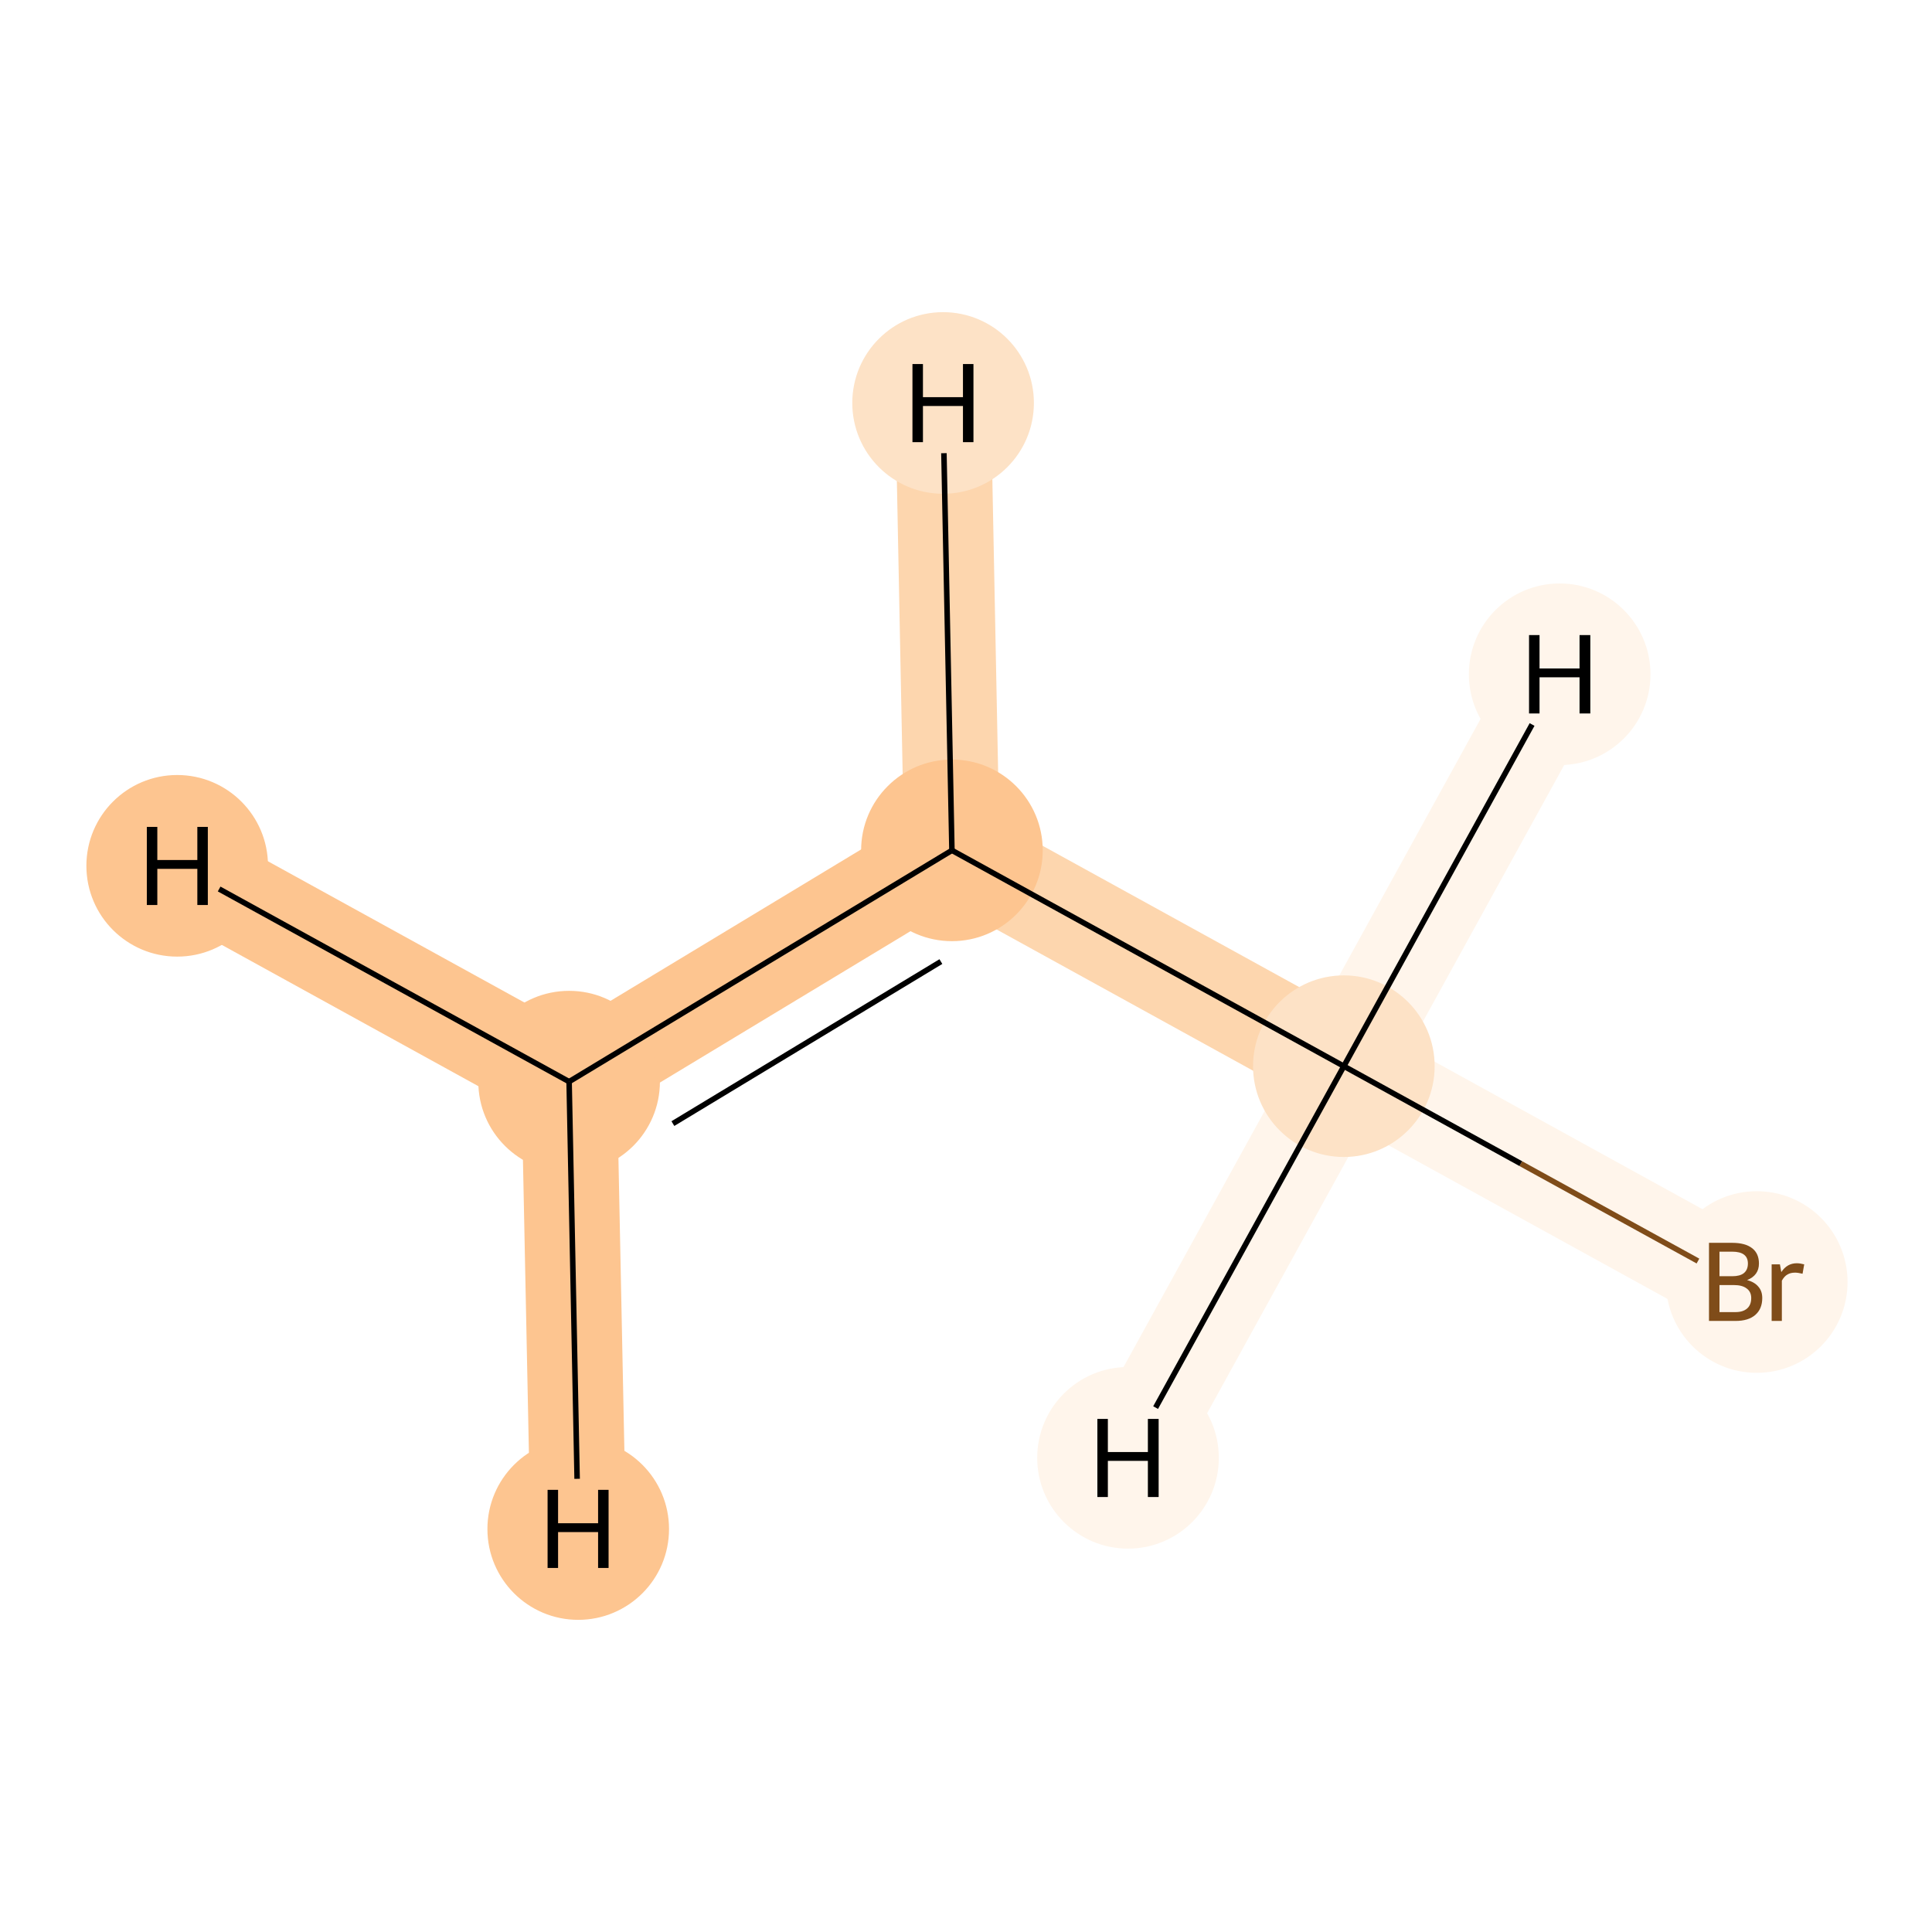 <?xml version='1.0' encoding='iso-8859-1'?>
<svg version='1.1' baseProfile='full'
              xmlns='http://www.w3.org/2000/svg'
                      xmlns:rdkit='http://www.rdkit.org/xml'
                      xmlns:xlink='http://www.w3.org/1999/xlink'
                  xml:space='preserve'
width='700px' height='700px' viewBox='0 0 700 700'>
<!-- END OF HEADER -->
<rect style='opacity:1.0;fill:#FFFFFF;stroke:none' width='700.0' height='700.0' x='0.0' y='0.0'> </rect>
<path d='M 628.9,464.5 L 486.9,386.3' style='fill:none;fill-rule:evenodd;stroke:#FFF5EB;stroke-width:34.6px;stroke-linecap:butt;stroke-linejoin:miter;stroke-opacity:1' />
<path d='M 486.9,386.3 L 344.9,308.1' style='fill:none;fill-rule:evenodd;stroke:#FDD6AE;stroke-width:34.6px;stroke-linecap:butt;stroke-linejoin:miter;stroke-opacity:1' />
<path d='M 486.9,386.3 L 565.1,244.3' style='fill:none;fill-rule:evenodd;stroke:#FFF5EB;stroke-width:34.6px;stroke-linecap:butt;stroke-linejoin:miter;stroke-opacity:1' />
<path d='M 486.9,386.3 L 408.7,528.2' style='fill:none;fill-rule:evenodd;stroke:#FFF5EB;stroke-width:34.6px;stroke-linecap:butt;stroke-linejoin:miter;stroke-opacity:1' />
<path d='M 344.9,308.1 L 206.2,391.9' style='fill:none;fill-rule:evenodd;stroke:#FDC590;stroke-width:34.6px;stroke-linecap:butt;stroke-linejoin:miter;stroke-opacity:1' />
<path d='M 344.9,308.1 L 341.7,146.0' style='fill:none;fill-rule:evenodd;stroke:#FDD6AE;stroke-width:34.6px;stroke-linecap:butt;stroke-linejoin:miter;stroke-opacity:1' />
<path d='M 206.2,391.9 L 64.2,313.7' style='fill:none;fill-rule:evenodd;stroke:#FDC590;stroke-width:34.6px;stroke-linecap:butt;stroke-linejoin:miter;stroke-opacity:1' />
<path d='M 206.2,391.9 L 209.5,554.0' style='fill:none;fill-rule:evenodd;stroke:#FDC590;stroke-width:34.6px;stroke-linecap:butt;stroke-linejoin:miter;stroke-opacity:1' />
<ellipse cx='636.5' cy='464.5' rx='32.4' ry='32.4'  style='fill:#FFF5EB;fill-rule:evenodd;stroke:#FFF5EB;stroke-width:1.0px;stroke-linecap:butt;stroke-linejoin:miter;stroke-opacity:1' />
<ellipse cx='486.9' cy='386.3' rx='32.4' ry='32.4'  style='fill:#FDE2C6;fill-rule:evenodd;stroke:#FDE2C6;stroke-width:1.0px;stroke-linecap:butt;stroke-linejoin:miter;stroke-opacity:1' />
<ellipse cx='344.9' cy='308.1' rx='32.4' ry='32.4'  style='fill:#FDC590;fill-rule:evenodd;stroke:#FDC590;stroke-width:1.0px;stroke-linecap:butt;stroke-linejoin:miter;stroke-opacity:1' />
<ellipse cx='206.2' cy='391.9' rx='32.4' ry='32.4'  style='fill:#FDC590;fill-rule:evenodd;stroke:#FDC590;stroke-width:1.0px;stroke-linecap:butt;stroke-linejoin:miter;stroke-opacity:1' />
<ellipse cx='565.1' cy='244.3' rx='32.4' ry='32.4'  style='fill:#FFF5EB;fill-rule:evenodd;stroke:#FFF5EB;stroke-width:1.0px;stroke-linecap:butt;stroke-linejoin:miter;stroke-opacity:1' />
<ellipse cx='408.7' cy='528.2' rx='32.4' ry='32.4'  style='fill:#FFF5EB;fill-rule:evenodd;stroke:#FFF5EB;stroke-width:1.0px;stroke-linecap:butt;stroke-linejoin:miter;stroke-opacity:1' />
<ellipse cx='341.7' cy='146.0' rx='32.4' ry='32.4'  style='fill:#FDE2C6;fill-rule:evenodd;stroke:#FDE2C6;stroke-width:1.0px;stroke-linecap:butt;stroke-linejoin:miter;stroke-opacity:1' />
<ellipse cx='64.2' cy='313.7' rx='32.4' ry='32.4'  style='fill:#FDC590;fill-rule:evenodd;stroke:#FDC590;stroke-width:1.0px;stroke-linecap:butt;stroke-linejoin:miter;stroke-opacity:1' />
<ellipse cx='209.5' cy='554.0' rx='32.4' ry='32.4'  style='fill:#FDC590;fill-rule:evenodd;stroke:#FDC590;stroke-width:1.0px;stroke-linecap:butt;stroke-linejoin:miter;stroke-opacity:1' />
<path class='bond-0 atom-0 atom-1' d='M 615.2,456.9 L 551.0,421.6' style='fill:none;fill-rule:evenodd;stroke:#7F4C19;stroke-width:2.0px;stroke-linecap:butt;stroke-linejoin:miter;stroke-opacity:1' />
<path class='bond-0 atom-0 atom-1' d='M 551.0,421.6 L 486.9,386.3' style='fill:none;fill-rule:evenodd;stroke:#000000;stroke-width:2.0px;stroke-linecap:butt;stroke-linejoin:miter;stroke-opacity:1' />
<path class='bond-1 atom-1 atom-2' d='M 486.9,386.3 L 344.9,308.1' style='fill:none;fill-rule:evenodd;stroke:#000000;stroke-width:2.0px;stroke-linecap:butt;stroke-linejoin:miter;stroke-opacity:1' />
<path class='bond-3 atom-1 atom-4' d='M 486.9,386.3 L 555.1,262.5' style='fill:none;fill-rule:evenodd;stroke:#000000;stroke-width:2.0px;stroke-linecap:butt;stroke-linejoin:miter;stroke-opacity:1' />
<path class='bond-4 atom-1 atom-5' d='M 486.9,386.3 L 418.7,510.0' style='fill:none;fill-rule:evenodd;stroke:#000000;stroke-width:2.0px;stroke-linecap:butt;stroke-linejoin:miter;stroke-opacity:1' />
<path class='bond-2 atom-2 atom-3' d='M 344.9,308.1 L 206.2,391.9' style='fill:none;fill-rule:evenodd;stroke:#000000;stroke-width:2.0px;stroke-linecap:butt;stroke-linejoin:miter;stroke-opacity:1' />
<path class='bond-2 atom-2 atom-3' d='M 340.9,348.4 L 243.8,407.1' style='fill:none;fill-rule:evenodd;stroke:#000000;stroke-width:2.0px;stroke-linecap:butt;stroke-linejoin:miter;stroke-opacity:1' />
<path class='bond-5 atom-2 atom-6' d='M 344.9,308.1 L 342.0,164.2' style='fill:none;fill-rule:evenodd;stroke:#000000;stroke-width:2.0px;stroke-linecap:butt;stroke-linejoin:miter;stroke-opacity:1' />
<path class='bond-6 atom-3 atom-7' d='M 206.2,391.9 L 79.4,322.1' style='fill:none;fill-rule:evenodd;stroke:#000000;stroke-width:2.0px;stroke-linecap:butt;stroke-linejoin:miter;stroke-opacity:1' />
<path class='bond-7 atom-3 atom-8' d='M 206.2,391.9 L 209.1,535.8' style='fill:none;fill-rule:evenodd;stroke:#000000;stroke-width:2.0px;stroke-linecap:butt;stroke-linejoin:miter;stroke-opacity:1' />
<path  class='atom-0' d='M 633.0 463.8
Q 635.7 464.5, 637.1 466.2
Q 638.5 467.8, 638.5 470.3
Q 638.5 474.2, 636.0 476.4
Q 633.5 478.6, 628.8 478.6
L 619.2 478.6
L 619.2 450.3
L 627.6 450.3
Q 632.4 450.3, 634.9 452.3
Q 637.3 454.2, 637.3 457.8
Q 637.3 462.1, 633.0 463.8
M 623.0 453.5
L 623.0 462.4
L 627.6 462.4
Q 630.4 462.4, 631.8 461.3
Q 633.3 460.1, 633.3 457.8
Q 633.3 453.5, 627.6 453.5
L 623.0 453.5
M 628.8 475.4
Q 631.5 475.4, 633.0 474.1
Q 634.5 472.8, 634.5 470.3
Q 634.5 468.0, 632.8 466.8
Q 631.2 465.6, 628.2 465.6
L 623.0 465.6
L 623.0 475.4
L 628.8 475.4
' fill='#7F4C19'/>
<path  class='atom-0' d='M 644.9 458.1
L 645.4 460.9
Q 647.5 457.7, 651.0 457.7
Q 652.2 457.7, 653.7 458.1
L 653.1 461.5
Q 651.4 461.1, 650.4 461.1
Q 648.7 461.1, 647.6 461.8
Q 646.5 462.4, 645.6 464.0
L 645.6 478.6
L 641.9 478.6
L 641.9 458.1
L 644.9 458.1
' fill='#7F4C19'/>
<path  class='atom-4' d='M 554.0 230.1
L 557.8 230.1
L 557.8 242.2
L 572.3 242.2
L 572.3 230.1
L 576.2 230.1
L 576.2 258.5
L 572.3 258.5
L 572.3 245.4
L 557.8 245.4
L 557.8 258.5
L 554.0 258.5
L 554.0 230.1
' fill='#000000'/>
<path  class='atom-5' d='M 397.6 514.1
L 401.4 514.1
L 401.4 526.1
L 415.9 526.1
L 415.9 514.1
L 419.8 514.1
L 419.8 542.4
L 415.9 542.4
L 415.9 529.3
L 401.4 529.3
L 401.4 542.4
L 397.6 542.4
L 397.6 514.1
' fill='#000000'/>
<path  class='atom-6' d='M 330.6 131.9
L 334.4 131.9
L 334.4 143.9
L 348.9 143.9
L 348.9 131.9
L 352.7 131.9
L 352.7 160.2
L 348.9 160.2
L 348.9 147.1
L 334.4 147.1
L 334.4 160.2
L 330.6 160.2
L 330.6 131.9
' fill='#000000'/>
<path  class='atom-7' d='M 53.2 299.6
L 57.0 299.6
L 57.0 311.6
L 71.5 311.6
L 71.5 299.6
L 75.3 299.6
L 75.3 327.9
L 71.5 327.9
L 71.5 314.8
L 57.0 314.8
L 57.0 327.9
L 53.2 327.9
L 53.2 299.6
' fill='#000000'/>
<path  class='atom-8' d='M 198.4 539.8
L 202.2 539.8
L 202.2 551.9
L 216.7 551.9
L 216.7 539.8
L 220.5 539.8
L 220.5 568.1
L 216.7 568.1
L 216.7 555.1
L 202.2 555.1
L 202.2 568.1
L 198.4 568.1
L 198.4 539.8
' fill='#000000'/>
</svg>

